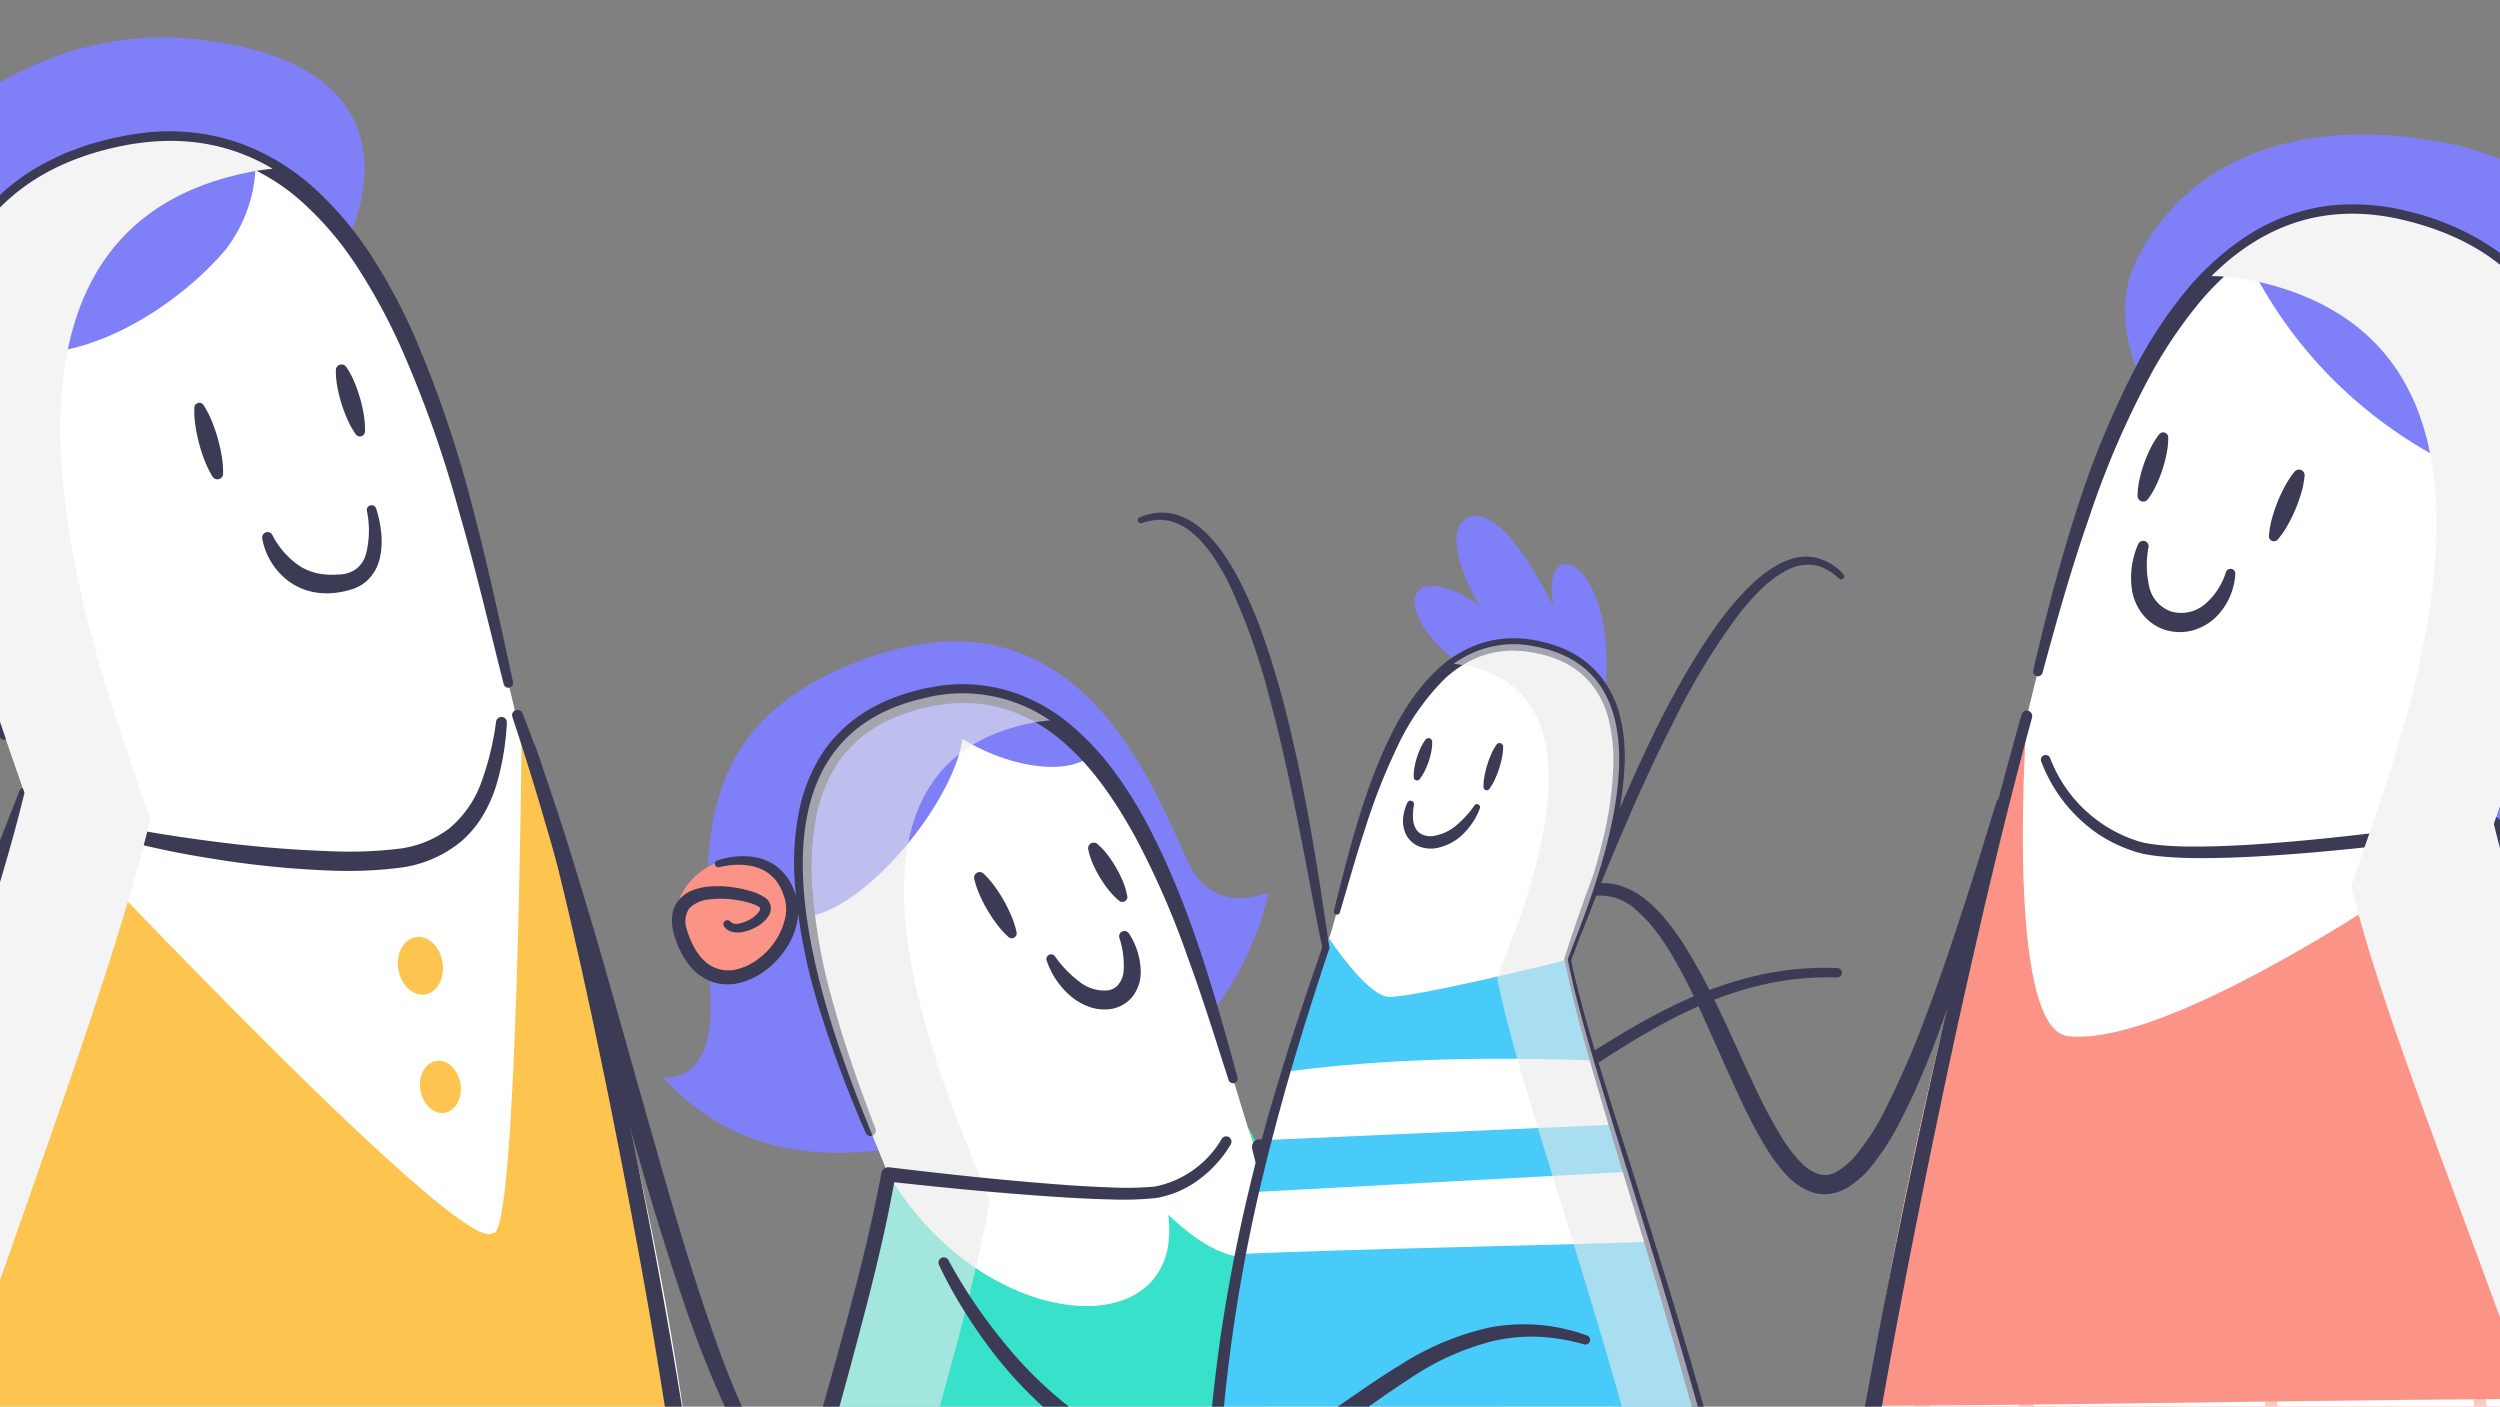 <svg xmlns="http://www.w3.org/2000/svg" xmlns:xlink="http://www.w3.org/1999/xlink" width="375" height="211" viewBox="0 0 375 211">
  <rect x="0" y="0" width="375" height="211" fill="#808080" stroke="none"/>
  <defs>
    <clipPath id="clip-path">
      <rect id="Rectangle_1567"  width="375" height="211" transform="translate(0 572)" fill="#fff" stroke="#707070" stroke-width="1"/>
    </clipPath>
    <clipPath id="clip-path-2">
      <path id="Path_4503"  d="M690.692,405.623c25.424,1.514,52.687-.08,73.088-1.6-9.124-32.831-17.474-55.666-20.253-69.725l-26.851,4.606-8.9-7.707C700.189,353.329,693.009,376.3,690.692,405.623Z" transform="translate(-690.692 -331.201)" fill="none"/>
    </clipPath>
  </defs>
  <g id="Mask_Group_2"  transform="translate(0 -572)" clip-path="url(#clip-path)">
    <g id="Group_2619"  transform="translate(-323.424 423.986)">
      <path id="Path_4451"  d="M647.975,538.646c0,7.238-109.683,7.238-244.985,7.238s-224.99,0-224.99-7.238,89.689-7.24,224.99-7.24S647.975,531.406,647.975,538.646Z" transform="translate(86.225 -12.692)" fill="#eaeae9" opacity="0.6" style="mix-blend-mode: multiply;isolation: isolate"/>
      <g id="Group_2876"  transform="translate(554.305 168.19)">
        <path id="Path_4453"  d="M583.7,185.826" transform="translate(-478.302 -169.272)" fill="#7f7ff8"/>
        <path id="Path_4454" d="M622.311,300.962c1.17-3.3,2.563-9.9,5.962-8.664,3.96,1.442,25.685-2.316,23.012-18.353-12.361,5.68-17.236-2.591-17.2-6.258.064-5.825,9.873-6.685,12.729-11.78,4.334-7.735-10.114-17.507-5.547-25.123a19.869,19.869,0,0,1,3.59-3.716c8.352-8.012,6.366-21.45.818-31.815-6.1-11.39-16.66-21.705-30.078-24.871s-36.81-3.844-47.835,16.2c-11.5,20.916,26.058,48.109,26.058,48.109" transform="translate(-477.693 -168.696)" fill="#7f7ff8"/>
        <path id="Path_4474"  d="M535.565,418.438s27.816,116.85,36.75,112.987c11.987-5.183-1.278-115.342-1.278-115.342C566.9,382.676,530,389.2,535.565,418.438Z" transform="translate(-476.665 -176.254)" fill="#fff"/>
        <path id="Path_4475"  d="M519.432,413.017c51.3,4.3,106.741,2.405,147.342.335-19.163-66.841-40.549-112.437-47.436-140.817,5.523-17.447,32.351-79.779-13.665-90.625-35.882-8.458-48.791,43.333-56.378,74.427C536.034,301.25,523.418,353.83,519.432,413.017Z" transform="translate(-476.143 -169.109)" fill="#fff"/>
        <path id="Path_4476"  d="M581.457,180.449a66.808,66.808,0,0,0,21.881,30.593,68.805,68.805,0,0,0,35.213,14.271C638.484,189.493,615.124,166.15,581.457,180.449Z" transform="translate(-478.226 -168.948)" fill="#7f7ff8"/>
        <path id="Path_4477"  d="M519.43,415.637c51.3,4.3,106.243,2.4,147.346.334-19.164-66.839-40.548-112.436-47.438-140.819,0,0-46.16,33.825-63.867,31.821-9.649-1.092-6.177-48.016-6.177-48.016C536.032,303.871,523.417,356.448,519.43,415.637Z" transform="translate(-476.143 -171.729)" fill="#fb9387"/>
        <path id="Path_4478"  d="M519.43,419.2c51.3,4.3,106.245,2.4,147.343.334-5.654-19.721-11.5-37.938-17.111-54.546-38.4-.33-78.934.784-123.7,1.006C523.5,382.7,520.6,401.807,519.43,419.2Z" transform="translate(-476.143 -175.289)" fill="#fff"/>
        <path id="Path_4479"  d="M571.428,423.812l1.947,15.426-32.757.671-4.569-17.438Z" transform="translate(-476.701 -177.222)" fill="#eaeae9" opacity="0.6" style="mix-blend-mode: multiply;isolation: isolate"/>
        <path id="Path_4480"  d="M550.333,258.956" transform="translate(-477.181 -171.729)" fill="none"/>
        <path id="Path_4481"  d="M622,265.3c2.524-7.708,4.983-15.421,6.776-23.284a103.648,103.648,0,0,0,3.1-23.8,53.126,53.126,0,0,0-1.3-11.767,32.141,32.141,0,0,0-4.551-10.677,27.364,27.364,0,0,0-8.3-7.94,36.779,36.779,0,0,0-10.8-4.416,30.473,30.473,0,0,0-11.526-.794,26.7,26.7,0,0,0-10.728,4.08,38.572,38.572,0,0,0-8.677,7.867,69.584,69.584,0,0,0-6.7,9.863,133.263,133.263,0,0,0-9.6,22.106c-2.671,7.625-4.859,15.428-6.981,23.254a.716.716,0,0,1-1.389-.348c1.819-7.922,3.879-15.8,6.353-23.58a134.667,134.667,0,0,1,9.407-22.663,66.033,66.033,0,0,1,6.848-10.337,41.246,41.246,0,0,1,9.248-8.471A29.479,29.479,0,0,1,595,179.822a33.324,33.324,0,0,1,12.624.778,39.525,39.525,0,0,1,11.616,4.815,30.2,30.2,0,0,1,9.113,8.794,34.948,34.948,0,0,1,4.9,11.612,52.147,52.147,0,0,1,1.249,12.4,105.6,105.6,0,0,1-3.524,24.336,238.887,238.887,0,0,1-7.452,23.279A.81.81,0,0,1,622,265.3Z" transform="translate(-477.213 -169.06)" fill="#3b3b56"/>
        <path id="Path_4482" d="M538.627,428.45c2.308,8.713,4.591,17.432,6.984,26.119,2.352,8.7,4.76,17.38,7.283,26.024,2.545,8.637,5.084,17.275,7.926,25.8,1.418,4.262,2.9,8.5,4.537,12.657.821,2.075,1.676,4.136,2.625,6.124.468,1,.971,1.969,1.5,2.9a14.425,14.425,0,0,0,1.73,2.508,2.341,2.341,0,0,0,.734.612c.036.03.014,0-.017.006-.015.027-.073-.015-.1.022s.014,0,.037-.019l.083-.045a.649.649,0,0,0,.177-.128,2.957,2.957,0,0,0,.378-.378,6.223,6.223,0,0,0,.363-.539,8.383,8.383,0,0,0,.627-1.311,29.828,29.828,0,0,0,1.484-6.248,116.655,116.655,0,0,0,.985-13.312c.228-8.957-.084-17.952-.447-26.94-.394-8.99-.976-17.978-1.655-26.96-.637-8.985-1.428-17.962-2.223-26.938a.716.716,0,0,1,1.424-.152c1.112,8.954,2.046,17.93,2.918,26.913.826,8.988,1.535,17.99,2.065,27.009s.829,18.06.669,27.134a119.144,119.144,0,0,1-.938,13.653,32.434,32.434,0,0,1-1.616,6.888,11.26,11.26,0,0,1-.826,1.737,9.12,9.12,0,0,1-.58.862,5.767,5.767,0,0,1-.81.818,2.853,2.853,0,0,1-.508.363l-.287.159a1.482,1.482,0,0,1-.346.152,2.46,2.46,0,0,1-.93.149c-.153-.007-.306-.021-.457-.042a2.246,2.246,0,0,1-.383-.109,4.8,4.8,0,0,1-1.947-1.385,16.8,16.8,0,0,1-2.108-3.042q-.869-1.541-1.594-3.106c-.985-2.086-1.849-4.2-2.679-6.315-1.649-4.241-3.128-8.522-4.541-12.82q-4.211-12.9-7.8-25.959-3.618-13.051-6.948-26.168c-2.184-8.755-4.346-17.513-6.361-26.307a.809.809,0,0,1,1.571-.388Z" transform="translate(-476.734 -177.395)" fill="#3b3b56"/>
        <path id="Path_4483"  d="M593.116,418.438s34.932,116.85,43.631,112.987c11.67-5.183-8.3-115.342-8.3-115.342C622.273,382.676,585.771,389.2,593.116,418.438Z" transform="translate(-478.586 -176.254)" fill="#fff"/>
        <path id="Path_4484"  d="M629.267,423.812l2.887,15.426-32.716.671-5.631-17.438Z" transform="translate(-478.641 -177.222)" fill="#eaeae9" opacity="0.6" style="mix-blend-mode: multiply;isolation: isolate"/>
        <path id="Path_4485" d="M596.751,428.407c2.825,8.66,5.623,17.328,8.53,25.958q4.3,12.967,8.808,25.853c3.048,8.575,6.089,17.152,9.409,25.607,1.662,4.226,3.377,8.429,5.231,12.551.929,2.059,1.893,4.1,2.927,6.081A34.98,34.98,0,0,0,635.09,530c.162.181.32.4.485.546l.242.245.232.19a.973.973,0,0,0,.2.14l.091.062a.336.336,0,0,1,.048.011.106.106,0,0,1,.04.026.03.03,0,0,0-.028-.016c-.012.019-.064,0-.112.021a.129.129,0,0,0-.029.025l.034-.025a.845.845,0,0,1,.074-.044.485.485,0,0,0,.161-.119,2.5,2.5,0,0,0,.351-.375,5.865,5.865,0,0,0,.627-1.2,24.374,24.374,0,0,0,1.27-6.275,108.98,108.98,0,0,0,.24-13.476c-.3-9.048-1.167-18.1-2.08-27.15-.943-9.045-2.078-18.077-3.308-27.1-1.189-9.027-2.531-18.034-3.875-27.043a.716.716,0,0,1,1.413-.236c1.66,8.966,3.144,17.964,4.567,26.973,1.378,9.016,2.638,18.054,3.722,27.12s1.935,18.168,2.313,27.334a111.6,111.6,0,0,1-.178,13.84c-.108,1.164-.245,2.333-.463,3.51a18.871,18.871,0,0,1-.965,3.569,8.613,8.613,0,0,1-.96,1.817,5.307,5.307,0,0,1-.807.875,2.743,2.743,0,0,1-.524.386l-.3.168-.152.081-.236.077a2.29,2.29,0,0,1-.949.121,3.96,3.96,0,0,1-.452-.052l-.363-.119c-.118-.043-.242-.088-.352-.137l-.274-.158a3.414,3.414,0,0,1-.5-.336l-.43-.351-.362-.358c-.253-.24-.437-.483-.654-.727a37,37,0,0,1-3.749-6.059c-1.065-2.061-2.042-4.146-2.978-6.243-1.869-4.2-3.581-8.44-5.238-12.7q-4.932-12.794-9.285-25.766-4.378-12.967-8.482-26.013c-2.7-8.71-5.38-17.424-7.917-26.182a.809.809,0,0,1,1.547-.476Z" transform="translate(-478.687 -177.395)" fill="#3b3b56"/>
        <g id="Group_2607"  transform="translate(157.461 187.105)" opacity="0.5">
          <path id="Path_4486"  d="M639.175,362.948c1.071,4.675,2.38,9.32,3.646,13.973l3.909,13.953,1.943,6.988,1.894,7.007c1.253,4.678,2.445,9.37,3.439,14.148a.841.841,0,0,1-.223.754.786.786,0,0,1-1.028.029.953.953,0,0,1-.114-.116.755.755,0,0,1-.1-.145.981.981,0,0,1-.053-.113l-.053-.14-.073-.223-.121-.417-.218-.811-.4-1.613L650.859,413l-.723-3.234-.342-1.626-.16-.825-.073-.424-.032-.23-.015-.138,0-.105.005-.1,0-.026a.814.814,0,0,1,.034-.142.805.805,0,0,1,.146-.256.716.716,0,0,1,1.072.951.653.653,0,0,0,.138-.231.622.622,0,0,0,.03-.129l0-.013a.3.3,0,0,0,0-.05c0-.015,0,0,0,0l.007.067.028.18.07.389.161.8.351,1.6.746,3.208.786,3.2.413,1.588.217.782.113.377.056.167.02.053c0,.013,0,.006-.01-.019a.784.784,0,0,0-.07-.1.7.7,0,0,0-.1-.1.781.781,0,0,0-.409-.17.761.761,0,0,0-.6.2l-.223.753c-1.45-4.588-3.006-9.182-4.423-13.809l-2.123-6.946-2.024-6.981c-1.3-4.669-2.567-9.351-3.67-14.083a131.159,131.159,0,0,1-2.69-14.362.81.81,0,0,1,1.593-.281Z" transform="translate(-637.573 -362.306)" fill="#fb9387"/>
        </g>
        <g id="Group_2608"  transform="translate(140.087 187.333)" opacity="0.5">
          <path id="Path_4487" onclick="Path 4487" d="M621.207,363.232c.731,4.627,1.56,9.247,2.341,13.876l2.4,13.886,2.316,13.908c.766,4.638,1.468,9.29,2.153,13.941v0a.717.717,0,0,1-1.4.29c-1.226-4.563-2.3-9.156-3.258-13.769s-1.846-9.242-2.669-13.883c-.793-4.646-1.546-9.3-2.153-13.98-.622-4.678-1.116-9.379-1.337-14.116a.81.81,0,0,1,1.609-.168Z" transform="translate(-619.595 -362.542)" fill="#fb9387"/>
        </g>
        <g id="Group_2609" onclick="Group 2609" transform="translate(108.816 187.641)" opacity="0.5">
          <path id="Path_4488" onclick="Path 4488" d="M588.951,363.619l1.119,13.742,1.072,13.765c.324,4.591.655,9.184.929,13.781.3,4.594.517,9.2.74,13.793v.008a.718.718,0,0,1-1.424.154c-.772-4.571-1.362-9.147-1.857-13.736s-.914-9.182-1.281-13.782c-.34-4.6-.643-9.206-.819-13.822s-.272-9.238-.1-13.88a.81.81,0,0,1,1.618-.035Z" transform="translate(-587.237 -362.86)" fill="#fb9387"/>
        </g>
        <g id="Group_2610" onclick="Group 2610" transform="translate(69.939 183.592)" opacity="0.5">
          <path id="Path_4489" onclick="Path 4489" d="M551.268,359.483c.01,4.989.008,9.984-.087,14.976-.073,4.993-.216,9.987-.39,14.98-.2,4.993-.424,9.988-.771,14.98s-.745,9.98-1.589,14.981a.717.717,0,0,1-1.423-.158l0-.03c.142-2.458.23-4.949.278-7.437l.185-7.475c.111-4.987.26-9.975.417-14.965.184-4.99.37-9.98.646-14.971.259-4.99.6-9.98,1.113-14.968a.811.811,0,0,1,1.617.084Z" transform="translate(-547.008 -358.671)" fill="#fb9387"/>
        </g>
        <g id="Group_2611" onclick="Group 2611" transform="translate(52.385 183.544)" opacity="0.5">
          <path id="Path_4490" onclick="Path 4490" d="M535.381,359.487c-.3,4.967-.552,9.95-.892,14.925-.316,4.978-.685,9.954-1.067,14.93-.408,4.974-.823,9.948-1.328,14.917s-1.049,9.934-1.825,14.9a.717.717,0,0,1-1.425-.139V419c.226-4.966.412-9.963.708-14.943.269-4.985.612-9.966.977-14.944.391-4.978.8-9.956,1.323-14.927s1.1-9.937,1.921-14.891a.81.81,0,0,1,1.608.176Z" transform="translate(-528.844 -358.621)" fill="#fb9387"/>
        </g>
        <path id="Path_4491" onclick="Path 4491" d="M550.025,259.151c-3.514,12.813-6.581,25.76-9.512,38.732s-5.632,26-8.224,39.043c-2.574,13.046-4.991,26.125-7.1,39.246-1.042,6.561-2.016,13.132-2.818,19.715-.382,3.292-.8,6.584-1.038,9.878l-.216,2.469-.109,1.235-.052,1.231-.208,4.923-1.368-1.385,73.673.11,73.673.192-1.323,1.879q-6.27-17.5-12.426-35.026t-12.2-35.107c-3.99-11.73-7.959-23.467-11.8-35.252-1.906-5.9-3.82-11.792-5.632-17.725-1.843-5.92-3.578-11.882-5.121-17.928l1.222.819c-6.071.887-12.143,1.633-18.234,2.3s-12.194,1.216-18.327,1.537c-3.066.155-6.14.249-9.229.188-1.545-.026-3.095-.109-4.651-.277-.778-.078-1.561-.209-2.346-.36-.393-.1-.794-.193-1.181-.308l-1.121-.4a21.362,21.362,0,0,1-4.247-2.134,22.966,22.966,0,0,1-8.714-11,.715.715,0,0,1,1.336-.512l.025.064a20.861,20.861,0,0,0,12.16,12.055l1.04.363c.347.1.694.171,1.04.259.718.13,1.443.244,2.187.311,1.483.144,2.989.211,4.5.219,3.023.029,6.063-.1,9.1-.28,6.075-.383,12.145-1,18.2-1.719s12.11-1.55,18.133-2.456a1.091,1.091,0,0,1,1.216.8l.006.022c1.558,5.945,3.319,11.869,5.193,17.762,1.841,5.9,3.788,11.777,5.727,17.653,3.9,11.745,7.941,23.45,12,35.146q12.177,35.091,24.781,70.037a1.4,1.4,0,0,1-1.323,1.879l-73.672-.142-73.673-.224h-.047a1.326,1.326,0,0,1-1.322-1.331v-.054l.219-5.051.057-1.262.111-1.252.225-2.5c.262-3.345.7-6.655,1.1-9.971.844-6.625,1.857-13.218,2.938-19.8,2.183-13.153,4.674-26.242,7.323-39.3s5.518-26.064,8.567-39.03,6.261-25.9,9.913-38.724a.809.809,0,0,1,1.559.435Z" transform="translate(-476.095 -171.701)" fill="#3b3b56"/>
        <path id="Path_4492" onclick="Path 4492" d="M544.775,272.723q-2.022,8.051-4.329,16.035c-1.574,5.312-3.236,10.6-5.083,15.847-.926,2.621-1.892,5.232-2.981,7.8-1.051,2.583-2.234,5.127-3.521,7.635a38.025,38.025,0,0,1-4.67,7.221,13.866,13.866,0,0,1-3.54,3c-.385.177-.765.361-1.164.515a12.594,12.594,0,0,1-1.3.3,7.846,7.846,0,0,1-1.357.01l-.668-.11a2.438,2.438,0,0,1-.64-.173,9.931,9.931,0,0,1-3.959-2.742,25.283,25.283,0,0,1-2.649-3.513,71.447,71.447,0,0,1-3.988-7.461c-2.366-5.048-4.505-10.136-6.834-15.094a78.614,78.614,0,0,0-3.816-7.209,35.917,35.917,0,0,0-2.274-3.307,18.789,18.789,0,0,0-2.673-2.86,7.964,7.964,0,0,0-6.8-2.2,15,15,0,0,0-6.693,3.864.716.716,0,0,1-1-1.029,15.937,15.937,0,0,1,7.32-4.6,9.054,9.054,0,0,1,4.573.17,11.313,11.313,0,0,1,3.952,2.159,20.227,20.227,0,0,1,3.062,3.1,38.156,38.156,0,0,1,2.506,3.46,80.784,80.784,0,0,1,4.117,7.34c2.528,4.972,4.654,10.09,7.042,15.02a68.95,68.95,0,0,0,3.882,7.12,22.524,22.524,0,0,0,2.358,3.08,7.166,7.166,0,0,0,2.77,1.944,3.43,3.43,0,0,0,2.871-.318,11.21,11.21,0,0,0,2.747-2.336,35.407,35.407,0,0,0,4.342-6.653,139.128,139.128,0,0,0,6.509-15.035c1.938-5.142,3.695-10.365,5.385-15.612,1.737-5.233,3.3-10.526,4.938-15.8l0-.006a.809.809,0,0,1,1.558.438Z" transform="translate(-474.638 -172.157)" fill="#3b3b56"/>
        <path id="Path_4493" onclick="Path 4493" d="M625.579,279.707c1.477,4.571,3.128,9.133,4.94,13.605,1.791,4.485,3.688,8.927,5.78,13.273.5,1.1,1.044,2.173,1.588,3.249s1.066,2.162,1.635,3.223l1.679,3.2c.568,1.061,1.175,2.1,1.761,3.152l.885,1.572.934,1.543,1.876,3.08,1.98,3.009a27.251,27.251,0,0,0,2.034,2.835,24.534,24.534,0,0,0,5.1,4.553,37.431,37.431,0,0,0,6.19,3.284c4.357,1.881,9.042,3.233,13.589,5.206a42.215,42.215,0,0,1,6.61,3.525,27.241,27.241,0,0,1,5.682,5,29.915,29.915,0,0,1,6.195,13.507.716.716,0,0,1-1.394.33,37.265,37.265,0,0,0-2.484-6.651,25.475,25.475,0,0,0-3.94-5.763,30.308,30.308,0,0,0-11.667-7.567c-4.411-1.779-9.081-3.13-13.674-5.027a40.332,40.332,0,0,1-6.689-3.465,25.019,25.019,0,0,1-5.733-5.1,29.894,29.894,0,0,1-2.191-3.089l-2-3.086-1.892-3.151-.94-1.578-.89-1.606c-2.425-4.254-4.582-8.648-6.584-13.1a181.917,181.917,0,0,1-9.937-27.53.809.809,0,0,1,1.551-.461Z" transform="translate(-479.655 -172.406)" fill="#3b3b56"/>
        <path id="Path_4494" onclick="Path 4494" d="M567.508,224.457a11.937,11.937,0,0,1,.3-2.486,19.631,19.631,0,0,1,.674-2.358,19.97,19.97,0,0,1,.954-2.262,12.183,12.183,0,0,1,1.323-2.137.762.762,0,0,1,1.071-.119.77.77,0,0,1,.285.582,12.211,12.211,0,0,1-.258,2.5,20.206,20.206,0,0,1-.629,2.374,19.708,19.708,0,0,1-.908,2.278,11.976,11.976,0,0,1-1.281,2.151.856.856,0,0,1-1.532-.523Z" transform="translate(-477.758 -170.25)" fill="#3b3b56"/>
        <path id="Path_4495" onclick="Path 4495" d="M593.251,221.626a13.358,13.358,0,0,1-.507,2.6,22.781,22.781,0,0,1-2.016,4.785,13.53,13.53,0,0,1-1.506,2.188.756.756,0,0,1-1.325-.544,13.646,13.646,0,0,1,.465-2.615,22.848,22.848,0,0,1,1.928-4.821,13.268,13.268,0,0,1,1.465-2.205.85.85,0,0,1,1.5.615Z" transform="translate(-478.443 -170.444)" fill="#3b3b56"/>
        <path id="Path_4496" onclick="Path 4496" d="M668.773,413.353c-7.466.38-15.44.753-23.795,1.086-18.509-62.356-38.424-105.353-45.019-132.55,5.522-17.449,32.346-79.78-13.667-90.626a32.571,32.571,0,0,0-7.309-.916c7.479-7.445,16.828-11.233,28.69-8.44,46.013,10.847,19.189,73.177,13.667,90.626C628.223,300.915,649.611,346.509,668.773,413.353Z" transform="translate(-478.143 -169.109)" fill="#f4f4f4" style="mix-blend-mode: multiply;isolation: isolate"/>
        <path id="Path_4497" onclick="Path 4497" d="M569.117,232.716a14.585,14.585,0,0,0,.125,6.008,5.079,5.079,0,0,0,3.316,3.652,5.5,5.5,0,0,0,4.931-1.032,10.33,10.33,0,0,0,3.242-4.877l.008-.018a.721.721,0,0,1,1.4.3,9.912,9.912,0,0,1-2.992,6.535,8.16,8.16,0,0,1-3.4,1.911,7.461,7.461,0,0,1-4.026-.041,7.061,7.061,0,0,1-3.391-2.252,8,8,0,0,1-1.655-3.557,12.327,12.327,0,0,1,.892-7.075.814.814,0,0,1,1.559.424Z" transform="translate(-477.723 -170.815)" fill="#3b3b56"/>
        <ellipse id="Ellipse_345" onclick="Ellipse 345" cx="5.565" cy="4.674" rx="5.565" ry="4.674" transform="translate(76.613 285.435)" fill="#eaeae9" opacity="0.6" style="mix-blend-mode: multiply;isolation: isolate"/>
        <ellipse id="Ellipse_346" onclick="Ellipse 346" cx="5.565" cy="4.674" rx="5.565" ry="4.674" transform="translate(135.412 284.098)" fill="#eaeae9" opacity="0.6" style="mix-blend-mode: multiply;isolation: isolate"/>
      </g>
      <g id="Group_2873" onclick="Group 2873" transform="translate(253.66 153.612)">
        <g id="Group_2606" onclick="Group 2606" transform="translate(23.92)">
          <path id="Path_4455" onclick="Path 4455" d="M465.533,415.224s-12.176,117.435-21.919,115.243c-13.073-2.94-14.939-111.427-14.939-111.427C428.226,386.12,467.143,386.083,465.533,415.224Z" transform="translate(-327.12 -161.683)" fill="#fff"/>
          <path id="Path_4456" onclick="Path 4456" d="M465.212,426.494c-.853,8.89-1.86,17.762-2.893,26.634q-1.619,13.3-3.52,26.567t-4.451,26.463c-.873,4.4-1.81,8.782-2.958,13.145-.583,2.181-1.2,4.357-1.977,6.521a31.7,31.7,0,0,1-1.335,3.24,14.812,14.812,0,0,1-.9,1.617,6.351,6.351,0,0,1-1.412,1.616c-.084.065-.159.13-.252.191l-.322.178c-.11.056-.218.11-.331.161q-.2.062-.415.11a2.323,2.323,0,0,1-.881.045,2.5,2.5,0,0,1-.7-.167,4.72,4.72,0,0,1-1.09-.538,6.587,6.587,0,0,1-.838-.7,11.859,11.859,0,0,1-2.156-3.134,37.486,37.486,0,0,1-2.4-6.53,121.508,121.508,0,0,1-2.775-13.253c-1.4-8.874-2.359-17.776-3.059-26.693s-1.236-17.837-1.642-26.761c-.359-8.928-.653-17.854-.758-26.786a.716.716,0,0,1,1.432-.041c.422,8.909.858,17.818,1.45,26.713.551,8.9,1.2,17.789,2.041,26.655.87,8.86,1.8,17.719,3.252,26.468a118.824,118.824,0,0,0,2.777,12.924,34.858,34.858,0,0,0,2.232,6.008,9.2,9.2,0,0,0,1.609,2.362,3.874,3.874,0,0,0,.443.373,1.9,1.9,0,0,0,.4.2c.049.014.165.067.105.031-.029,0-.052.016-.055,0,0,0-.008,0-.008.014a.176.176,0,0,1,.04-.033.16.16,0,0,1,.047-.018l.076-.067a3.755,3.755,0,0,0,.762-.906,12.108,12.108,0,0,0,.729-1.3,28.508,28.508,0,0,0,1.223-2.943c.74-2.033,1.352-4.153,1.928-6.279,1.139-4.264,2.086-8.6,2.967-12.959,1.759-8.714,3.181-17.511,4.6-26.308,1.395-8.8,2.663-17.629,3.87-26.465,1.25-8.831,2.38-17.679,3.534-26.525a.81.81,0,0,1,1.609.182Z" transform="translate(-327.102 -162.751)" fill="#3b3b56"/>
          <path id="Path_4457" onclick="Path 4457" d="M428.988,423.428l.751,15.889,33.109-.588,2.727-17.361Z" transform="translate(-327.13 -162.608)" fill="#eaeae9" opacity="0.6" style="mix-blend-mode: multiply;isolation: isolate"/>
          <path id="Path_4458" onclick="Path 4458" d="M350.291,415.224s-24.843,117.435-14.409,115.243c14-2.94,50.064-111.427,50.064-111.427C396.771,386.12,357.867,386.083,350.291,415.224Z" transform="translate(-323.916 -161.683)" fill="#fff"/>
          <path id="Path_4459" onclick="Path 4459" d="M348.954,426.564c-1.682,9.094-3.386,18.183-4.966,27.292-1.623,9.1-3.18,18.214-4.6,27.342-1.392,9.131-2.777,18.265-3.746,27.424-.475,4.574-.876,9.165-.936,13.705a29.951,29.951,0,0,0,.481,6.544,3.843,3.843,0,0,0,.433,1.16c.037.084.068.085.083.11.024.052.013-.005-.012,0s-.067-.056-.111-.024c-.01-.021-.057-.01-.026-.006a5.8,5.8,0,0,0,2.235-1.45,31,31,0,0,0,4.115-5.148c1.248-1.884,2.412-3.846,3.527-5.843,2.228-4,4.27-8.123,6.234-12.287,3.924-8.334,7.481-16.858,11-25.4,3.495-8.55,6.839-17.167,10.1-25.815,3.3-8.635,6.47-17.322,9.635-26.011a.716.716,0,0,1,1.354.467c-2.867,8.8-5.906,17.548-8.992,26.278q-4.7,13.073-9.745,26.022c-3.369,8.634-6.963,17.184-10.858,25.621-1.96,4.214-4,8.4-6.256,12.494-1.131,2.047-2.315,4.072-3.611,6.052a33.549,33.549,0,0,1-4.517,5.681,8.289,8.289,0,0,1-3.6,2.158,3.925,3.925,0,0,1-.888.056,2.848,2.848,0,0,1-.931-.29,2.668,2.668,0,0,1-.694-.522,2.93,2.93,0,0,1-.452-.567,6.461,6.461,0,0,1-.817-2.057,32.188,32.188,0,0,1-.538-7.263c.082-4.712.506-9.347,1-13.971,1.034-9.237,2.381-18.41,3.935-27.544s3.212-18.245,4.964-27.336c1.8-9.082,3.63-18.157,5.611-27.2a.81.81,0,0,1,1.587.321Z" transform="translate(-323.867 -162.75)" fill="#3b3b56"/>
          <path id="Path_4460" onclick="Path 4460" d="M384.987,423.428l-5.76,15.889-32.924-.588,2.745-17.361Z" transform="translate(-324.353 -162.608)" fill="#eaeae9" opacity="0.6" style="mix-blend-mode: multiply;isolation: isolate"/>
          <path id="Path_4461" onclick="Path 4461" d="M363.661,221.112s-11.746,16.69-19.728,9.879c-4.852-4.141-.9-17.877,5.855-28.7,0,0-12.418,6.128-11.016-4.6,1.423-10.894,25.842-47.254,60-43.852,37,3.687,23.406,29.935,23.406,29.935" transform="translate(-324.096 -153.612)" fill="#7f7ff8"/>
          <path id="Path_4462" onclick="Path 4462" d="M476.757,411.8c-52.97,4.38-110.014,2.451-151.767.341,21.817-68.1,41.16-115.558,48.157-144.658-5.765-17.552-33.94-86.411,13.889-96.883,42.661-9.34,52.347,55.632,60.294,86.99C461.183,302.8,474.494,351.5,476.757,411.8Z" transform="translate(-323.637 -154.152)" fill="#fff"/>
          <path id="Path_4463" onclick="Path 4463" d="M408.772,166.933a21.517,21.517,0,0,1-3.942,19.244c-6.246,7.183-15.709,13.266-24.145,14.829a3.6,3.6,0,0,1-2.474-.193c-1.987-1.121-1.9-4.635-1.389-7.261a96.584,96.584,0,0,1,7.735-23.439" transform="translate(-325.367 -154.06)" fill="#7f7ff8"/>
          <path id="Path_4464" onclick="Path 4464" d="M472.09,364.242c-48.739,1.425-91.278-.357-129.672,0,21.817-68.094,24.315-64.543,31.314-93.646.252.248,66.073,70.735,70.273,65.967,3.655,1.857,4.295-74.131,4.295-74.131C462.154,307.644,465.338,321.326,472.09,364.242Z" transform="translate(-324.222 -157.268)" fill="#fdc54f"/>
          <path id="Path_4465" onclick="Path 4465" d="M370.522,258.922a231.538,231.538,0,0,1-7.807-25.665,108.626,108.626,0,0,1-3.149-26.784,53.137,53.137,0,0,1,1.975-13.524,33.762,33.762,0,0,1,6.337-12.283,31.639,31.639,0,0,1,10.984-8.452l1.57-.745,1.625-.6,1.628-.589c.54-.206,1.106-.312,1.657-.473a45.432,45.432,0,0,1,6.766-1.366,32.233,32.233,0,0,1,13.8,1.3,33.572,33.572,0,0,1,11.914,7.033,51.625,51.625,0,0,1,8.773,10.5,84.356,84.356,0,0,1,6.351,11.971,175.01,175.01,0,0,1,8.61,25.467c2.266,8.65,4.159,17.372,6.032,26.075a.716.716,0,0,1-1.395.328c-2.187-8.645-4.212-17.311-6.688-25.839a174.131,174.131,0,0,0-8.87-24.992,89.87,89.87,0,0,0-6.285-11.547,48.989,48.989,0,0,0-8.358-9.9,30.788,30.788,0,0,0-10.953-6.4,29.378,29.378,0,0,0-12.606-1.108,41.4,41.4,0,0,0-12.353,3.465,28.82,28.82,0,0,0-10.044,7.657,30.978,30.978,0,0,0-5.86,11.282,53.572,53.572,0,0,0-1.984,12.833,106.685,106.685,0,0,0,2.736,26.2,249.974,249.974,0,0,0,7.122,25.633.809.809,0,0,1-1.531.525Z" transform="translate(-324.797 -154.103)" fill="#3b3b56"/>
          <path id="Path_4466" onclick="Path 4466" d="M447.479,259.959a40.029,40.029,0,0,1-1.624,9.518,20.963,20.963,0,0,1-2.056,4.543,15.851,15.851,0,0,1-3.32,3.877,17.99,17.99,0,0,1-9.291,3.849,61.349,61.349,0,0,1-9.653.417,142.928,142.928,0,0,1-18.941-1.921,126.293,126.293,0,0,1-18.5-4.352.717.717,0,0,1,.376-1.382l.014,0c3.048.687,6.112,1.316,9.2,1.817,3.083.529,6.178.986,9.278,1.389a182.581,182.581,0,0,0,18.641,1.545,61.076,61.076,0,0,0,9.194-.337,15.732,15.732,0,0,0,8.008-3.073,16.129,16.129,0,0,0,4.908-7.125,42.917,42.917,0,0,0,2.152-8.939.81.81,0,0,1,1.609.172Z" transform="translate(-325.606 -157.156)" fill="#3b3b56"/>
          <path id="Path_4467" onclick="Path 4467" d="M449.785,263.755c2.136,6.121,3.723,12.323,5.338,18.535.794,3.107,1.579,6.217,2.314,9.336l1.123,4.675,1.074,4.686q4.3,18.744,7.866,37.644t6.391,37.936c1.851,12.695,3.412,25.445,4.2,38.291a1.383,1.383,0,0,1-1.294,1.464l-.062,0q-37.951.735-75.9,1.059-18.978.109-37.963.031c-12.658-.081-25.311-.2-38-.784a1.346,1.346,0,0,1-1.284-1.406,1.4,1.4,0,0,1,.065-.357c3.945-12.1,8.064-24.119,12.19-36.14l12.392-36.048,12.369-36.051,6.093-18.052c1.975-6.023,4.044-12.065,5.7-18.123l.01-.035a.716.716,0,0,1,1.384.37c-1.622,6.22-3.6,12.23-5.514,18.3l-5.88,18.137q-5.923,18.12-12.018,36.179l-12.14,36.133c-4.02,12.049-8.109,24.087-12.014,36.151l-1.219-1.762c12.586.543,25.238.634,37.874.681q18.962.042,37.93-.129,37.933-.255,75.869-.929l-1.355,1.467c-.764-12.727-2.306-25.424-4.048-38.084q-2.663-18.988-6.139-37.868c-1.171-6.288-2.352-12.575-3.62-18.845-.6-3.141-1.256-6.272-1.906-9.4s-1.3-6.263-1.99-9.386l-1.018-4.689-1.068-4.676c-.7-3.121-1.444-6.23-2.2-9.335-1.535-6.2-3.062-12.435-5.08-18.433l-.008-.023a.809.809,0,0,1,1.531-.525Z" transform="translate(-323.59 -157.295)" fill="#3b3b56"/>
          <path id="Path_4468" onclick="Path 4468" d="M424.713,204.754a12.738,12.738,0,0,1,1.222,2.274,21.215,21.215,0,0,1,.843,2.387,21.428,21.428,0,0,1,.562,2.471,12.965,12.965,0,0,1,.187,2.583.76.76,0,0,1-1.374.412,13,13,0,0,1-1.264-2.261,21.709,21.709,0,0,1-1.5-4.83,12.739,12.739,0,0,1-.229-2.571.852.852,0,0,1,.878-.827A.862.862,0,0,1,424.713,204.754Z" transform="translate(-326.935 -155.318)" fill="#3b3b56"/>
          <path id="Path_4469" onclick="Path 4469" d="M413.288,230.778a12.474,12.474,0,0,0,4.08,4.6,8.442,8.442,0,0,0,2.7,1.087,11.406,11.406,0,0,0,3.034.168,4.634,4.634,0,0,0,2.668-.8,4.226,4.226,0,0,0,1.52-2.26,14.371,14.371,0,0,0,.144-6.449l-.008-.046a.716.716,0,0,1,1.388-.341,17.045,17.045,0,0,1,.757,3.6,12,12,0,0,1-.193,3.8,6.527,6.527,0,0,1-2.11,3.582,6.079,6.079,0,0,1-1.89,1.061c-.327.119-.688.206-1,.286s-.618.162-.936.206a12.782,12.782,0,0,1-1.944.186,11.384,11.384,0,0,1-1.991-.173,9.417,9.417,0,0,1-3.721-1.58,10.263,10.263,0,0,1-4.059-6.492.812.812,0,0,1,1.51-.529Z" transform="translate(-326.55 -156.053)" fill="#3b3b56"/>
          <path id="Path_4470" onclick="Path 4470" d="M403.939,221.437a14.261,14.261,0,0,1-1.209-2.453,23.544,23.544,0,0,1-.829-2.556,23.883,23.883,0,0,1-.544-2.634,14.4,14.4,0,0,1-.167-2.738.754.754,0,0,1,1.381-.379,14.405,14.405,0,0,1,1.253,2.44,24.46,24.46,0,0,1,1.466,5.165,14.188,14.188,0,0,1,.211,2.726.848.848,0,0,1-1.561.428Z" transform="translate(-326.196 -155.518)" fill="#3b3b56"/>
        </g>
        <path id="Path_4471" onclick="Path 4471" d="M373.032,271.123c-1.823,5.542-3.836,11-5.859,16.458q-3.1,8.161-6.426,16.241-6.67,16.147-14.5,31.809c-2.661,5.192-5.442,10.327-8.4,15.368a160.416,160.416,0,0,1-9.612,14.7c-1.749,2.357-3.6,4.648-5.578,6.841a53.539,53.539,0,0,1-6.437,6.137,24.12,24.12,0,0,1-7.946,4.31,13.659,13.659,0,0,1-4.626.467,12.39,12.39,0,0,1-4.428-1.4.715.715,0,0,1,.638-1.28l.032.014a10.857,10.857,0,0,0,3.883,1.028,12.049,12.049,0,0,0,3.984-.557,22.229,22.229,0,0,0,7.128-4.235,68.711,68.711,0,0,0,11.3-12.816,231.394,231.394,0,0,0,17.473-29.885c5.273-10.311,10.049-20.882,14.664-31.522q3.476-7.976,6.738-16.046c2.221-5.36,4.35-10.766,6.444-16.167l0-.007a.81.81,0,0,1,1.524.545Z" transform="translate(-298.838 -157.525)" fill="#3b3b56"/>
        <path id="Path_4472" onclick="Path 4472" d="M324.993,412.14c6.293.32,12.927.632,19.849.925,21.412-66.458,40.28-112.931,47.172-141.595-5.76-17.557-33.94-86.415,13.889-96.885a38.071,38.071,0,0,1,4.474-.722c-6.448-3.833-14.125-5.284-23.34-3.266-47.829,10.469-19.656,79.334-13.889,96.884C366.152,296.581,346.81,344.044,324.993,412.14Z" transform="translate(-299.717 -154.152)" fill="#f4f4f4" style="mix-blend-mode: multiply;isolation: isolate"/>
        <path id="Path_4473" onclick="Path 4473" d="M452.077,258.5c2.035,5.2,3.827,10.476,5.574,15.765,1.707,5.3,3.321,10.632,4.906,15.966,3.151,10.673,6.047,21.409,9.137,32.073,3,10.688,6.121,21.344,9.881,31.727.945,2.592,1.947,5.161,3.051,7.673a59.121,59.121,0,0,0,3.726,7.275,23.89,23.89,0,0,0,2.319,3.259,10.475,10.475,0,0,0,2.885,2.456,4.337,4.337,0,0,0,3.379.371A7.889,7.889,0,0,0,500.068,373l.013-.014a.716.716,0,0,1,1.028,1,9.39,9.39,0,0,1-3.653,2.64,6.076,6.076,0,0,1-4.7-.311,12.278,12.278,0,0,1-3.55-2.764,25.823,25.823,0,0,1-2.647-3.426,59.579,59.579,0,0,1-4.058-7.455c-1.193-2.548-2.275-5.136-3.3-7.743-2.056-5.208-3.791-10.516-5.484-15.828s-3.266-10.655-4.817-16c-3.006-10.716-5.929-21.441-8.876-32.147-1.466-5.356-2.969-10.7-4.544-16.017-1.531-5.333-3.192-10.622-4.929-15.885a.81.81,0,0,1,1.522-.551Z" transform="translate(-303.934 -157.119)" fill="#3b3b56"/>
        <ellipse id="Ellipse_343" onclick="Ellipse 343" cx="5.565" cy="4.674" rx="5.565" ry="4.674" transform="translate(52.07 299.678)" fill="#eaeae9" opacity="0.6" style="mix-blend-mode: multiply;isolation: isolate"/>
        <ellipse id="Ellipse_344" onclick="Ellipse 344" cx="5.565" cy="4.674" rx="5.565" ry="4.674" transform="translate(139.934 299.678)" fill="#eaeae9" opacity="0.6" style="mix-blend-mode: multiply;isolation: isolate"/>
        <ellipse id="Ellipse_347" onclick="Ellipse 347" cx="3.359" cy="4.355" rx="3.359" ry="4.355" transform="translate(128.811 135.516) rotate(-9.3)" fill="#fdc54f"/>
        <ellipse id="Ellipse_348" onclick="Ellipse 348" cx="3.041" cy="3.942" rx="3.041" ry="3.942" transform="translate(132.188 154.028) rotate(-9.298)" fill="#fdc54f"/>
      </g>
      <g id="Group_2874" onclick="Group 2874" transform="translate(421.159 224.906)">
        <ellipse id="Ellipse_340" onclick="Ellipse 340" cx="4.086" cy="3.432" rx="4.086" ry="3.432" transform="translate(100.379 230.5)" fill="#eaeae9" opacity="0.6" style="mix-blend-mode: multiply;isolation: isolate"/>
        <path id="Path_4516" onclick="Path 4516" d="M216.025,321.57c-20.309,4.723-41.513,12.422-58.184-5.556,0,0,7.518,1.307,7.192-11.114-.553-21-4.249-40.206,20.593-50.665,33.758-14.214,45.345,17.182,50.993,29.418,3.922,8.5,12.094,4.577,12.094,4.577S244.136,315.032,216.025,321.57Z" transform="translate(-156.179 -231.3)" fill="#7f7ff8"/>
        <path id="Path_4517" onclick="Path 4517" d="M186.749,446.961l.075,24.872c-8.315,16.1-13.476,53.821-9.909,54s20.458-32.332,32.444-48.893c2.688-3.715,3.936-33.614,3.936-33.614C211.146,422.712,184.315,426.481,186.749,446.961Z" transform="translate(-157.155 -241.047)" fill="#fff"/>
        <path id="Path_4518" onclick="Path 4518" d="M274.936,437.484c-38.581,3.231-80.455,1.809-111.137.253,12.664-50.233,24.52-85.244,28.227-106.71-5.077-12.948-29.065-63.743,5.455-71.468,30.79-6.889,41.047,41.038,48.394,64.17C258.222,357.081,270.342,393,274.936,437.484Z" transform="translate(-156.503 -231.75)" fill="#fff"/>
        <path id="Path_4519" onclick="Path 4519" d="M270.165,443.422s3.12,86.97-4.24,85.347c-9.876-2.178-22.364-82.522-22.364-82.522C239.858,421.867,268.356,421.84,270.165,443.422Z" transform="translate(-160.828 -240.936)" fill="#fff"/>
        <path id="Path_4520" onclick="Path 4520" d="M274.938,441.219c-38.584,3.233-80.079,1.808-111.14.252,12.664-50.231,24.518-85.243,28.228-106.712C206.543,359.1,236.616,360.73,234,340.791c14.383,13.729,21.574,3.269,11.876-13.327C258.224,360.816,270.343,396.738,274.938,441.219Z" transform="translate(-156.503 -235.484)" fill="#37e1ca"/>
        <path id="Path_4521" onclick="Path 4521" d="M172.45,273.668c-3.915,45.2,40.661-5.064,29.493-14.263C193.246,252.242,179.247,255.311,172.45,273.668Z" transform="translate(-156.961 -231.584)" fill="#7f7ff8"/>
        <path id="Path_4522" onclick="Path 4522" d="M201.041,262.514c-8.737-7.884-1.684-11.372,9.736-9.486s17.031,12.15,13.2,15.025C219.617,271.324,208.709,269.108,201.041,262.514Z" transform="translate(-158.318 -231.404)" fill="#7f7ff8"/>
        <path id="Path_4523" onclick="Path 4523" d="M274.937,445.468c-38.581,3.232-80.08,1.805-111.14.25,3.713-14.717,7.355-28.127,10.741-40.278,29.062,2.03,65.673,1.7,94.522,2.6A362.239,362.239,0,0,1,274.937,445.468Z" transform="translate(-156.503 -239.73)" fill="#fff"/>
        <path id="Path_4524" onclick="Path 4524" d="M187.478,454.021c.162,6.366.243,12.731.365,19.1a1.021,1.021,0,0,1-.1.468l-.02.04a85.719,85.719,0,0,0-5.633,16.189c-.717,2.788-1.35,5.6-1.923,8.427s-1.109,5.658-1.562,8.5-.838,5.7-1.122,8.556a59.311,59.311,0,0,0-.349,8.474,9.931,9.931,0,0,0,.252,1.869,1.261,1.261,0,0,0,.052.171.61.61,0,0,0,.049.127c.015.038.027.063.024.048.008.023-.024-.041-.076-.077a1.179,1.179,0,0,0-.139-.1c-.055-.023-.121-.052-.21-.081a.715.715,0,0,0-.359-.009c-.08.008-.051.021.027-.038a3.877,3.877,0,0,0,.595-.508c.219-.214.441-.464.661-.714.437-.514.867-1.064,1.29-1.627,1.689-2.264,3.261-4.695,4.814-7.126,6.191-9.773,11.968-19.878,18.4-29.6,1.6-2.436,3.237-4.854,4.946-7.23l.645-.889c.1-.143.231-.306.31-.432.054-.107.113-.21.176-.311a11.993,11.993,0,0,0,.616-1.864c.344-1.346.6-2.76.838-4.173.919-5.676,1.423-11.467,1.956-17.236v0a.7.7,0,0,1,1.4.1c-.264,5.815-.63,11.619-1.37,17.441a44.445,44.445,0,0,1-.758,4.387,13.738,13.738,0,0,1-.717,2.276q-.17.323-.355.64c-.113.18-.21.3-.315.458l-.617.886c-1.636,2.371-3.207,4.8-4.748,7.246-6.136,9.818-11.917,19.876-18.059,29.788-1.555,2.474-3.118,4.937-4.885,7.343-.444.6-.908,1.2-1.416,1.784-.26.294-.521.587-.823.879a6.4,6.4,0,0,1-1.076.882,3.026,3.026,0,0,1-.959.409,2.035,2.035,0,0,1-.9-.02,1.465,1.465,0,0,1-.46-.181,1.878,1.878,0,0,1-.361-.253,2.342,2.342,0,0,1-.421-.5,2.578,2.578,0,0,1-.233-.43,2.983,2.983,0,0,1-.148-.379,3.433,3.433,0,0,1-.106-.35,12.455,12.455,0,0,1-.334-2.439,61.665,61.665,0,0,1,.4-8.916c.306-2.922.714-5.823,1.187-8.71a162.311,162.311,0,0,1,3.73-17.145c.779-2.823,1.638-5.628,2.624-8.4a62.273,62.273,0,0,1,3.489-8.152l-.123.508c.084-6.366.127-12.732.251-19.1a.792.792,0,0,1,1.584,0Z" transform="translate(-157.075 -242.334)" fill="#3b3b56"/>
        <path id="Path_4525" onclick="Path 4525" d="M189.428,324.681a179.864,179.864,0,0,1-6.889-18.4,85.528,85.528,0,0,1-3.757-19.438,39.793,39.793,0,0,1,.592-10.057,25.18,25.18,0,0,1,3.876-9.509,21.585,21.585,0,0,1,7.865-6.714,18.753,18.753,0,0,1,2.352-1.059,22.4,22.4,0,0,1,2.424-.834c.825-.21,1.635-.478,2.474-.637.843-.144,1.679-.324,2.528-.433a24.393,24.393,0,0,1,10.247.886,26.6,26.6,0,0,1,8.962,4.951,40.559,40.559,0,0,1,6.853,7.393,63.2,63.2,0,0,1,5.2,8.5c6.059,11.787,9.6,24.479,13.049,37.03a.7.7,0,0,1-1.344.4c-2-6.208-3.92-12.426-6.167-18.515a128.173,128.173,0,0,0-7.728-17.754c-3.084-5.6-6.7-11.016-11.563-14.965a23.882,23.882,0,0,0-8.067-4.392,21.559,21.559,0,0,0-9.094-.713,27.912,27.912,0,0,0-8.855,2.632,18.8,18.8,0,0,0-6.894,5.809,22.494,22.494,0,0,0-3.477,8.459,40.527,40.527,0,0,0-.66,9.406,83.711,83.711,0,0,0,3.318,18.938c1.7,6.24,3.915,12.346,6.225,18.427a.792.792,0,0,1-1.467.6Z" transform="translate(-157.315 -231.67)" fill="#3b3b56"/>
        <path id="Path_4526" onclick="Path 4526" d="M271.219,452.189c.323,6.638.512,13.279.691,19.924q.2,9.968.18,19.946t-.574,19.976c-.2,3.335-.459,6.67-.913,10.021a42.539,42.539,0,0,1-.956,5.066,11.466,11.466,0,0,1-1.014,2.656,3.49,3.49,0,0,1-1.421,1.47,2.375,2.375,0,0,1-.726.232,2.684,2.684,0,0,1-.789-.02,3.787,3.787,0,0,1-.939-.341,6.948,6.948,0,0,1-2.3-2.094,18.62,18.62,0,0,1-1.43-2.284,42.893,42.893,0,0,1-2.125-4.687c-1.234-3.157-2.243-6.354-3.181-9.566-1.852-6.427-3.429-12.9-4.806-19.416s-2.653-13.04-3.832-19.583c-1.133-6.552-2.235-13.107-3.181-19.686a.7.7,0,0,1,1.382-.232c1.251,6.517,2.487,13.035,3.843,19.528,1.316,6.5,2.7,12.984,4.207,19.432,1.536,6.441,3.08,12.881,4.971,19.2.945,3.154,1.962,6.287,3.168,9.307a40.3,40.3,0,0,0,2.013,4.365,15.8,15.8,0,0,0,1.221,1.927,4.365,4.365,0,0,0,1.326,1.26,1.514,1.514,0,0,0,.221.094.48.48,0,0,0-.309.031c-.1.061.1-.067.232-.342a8.928,8.928,0,0,0,.749-1.987,39.827,39.827,0,0,0,.909-4.712c.454-3.226.724-6.515.942-9.806.433-6.588.573-13.212.736-19.836.139-6.626.179-13.258.173-19.891.038-6.634-.027-13.269-.055-19.906a.792.792,0,0,1,1.584-.041Z" transform="translate(-160.865 -242.235)" fill="#3b3b56"/>
        <path id="Path_4527" onclick="Path 4527" d="M226.715,282.732a10.5,10.5,0,0,1,1.58,1.691,17.051,17.051,0,0,1,1.248,1.885,17.489,17.489,0,0,1,1,2.031,10.725,10.725,0,0,1,.669,2.226.751.751,0,0,1-1.208.71,10.722,10.722,0,0,1-1.619-1.668,17.36,17.36,0,0,1-1.288-1.862,17.05,17.05,0,0,1-1.039-2.007,10.477,10.477,0,0,1-.707-2.2.843.843,0,0,1,.676-.982A.853.853,0,0,1,226.715,282.732Z" transform="translate(-159.854 -233.038)" fill="#3b3b56"/>
        <path id="Path_4528" onclick="Path 4528" d="M208.647,287.427a12.949,12.949,0,0,1,1.7,1.943,22.337,22.337,0,0,1,2.491,4.415,13.19,13.19,0,0,1,.788,2.471.741.741,0,0,1-.583.87.749.749,0,0,1-.631-.169,13.29,13.29,0,0,1-1.743-1.921,21.96,21.96,0,0,1-1.411-2.112,21.5,21.5,0,0,1-1.16-2.256,12.981,12.981,0,0,1-.827-2.449.832.832,0,0,1,1.372-.791Z" transform="translate(-158.87 -233.293)" fill="#3b3b56"/>
        <path id="Path_4529"  d="M231.1,296.928a10.682,10.682,0,0,1,1.768,5.982,5.93,5.93,0,0,1-1.164,3.4,5.036,5.036,0,0,1-1.461,1.291,5.658,5.658,0,0,1-1.805.657,6.931,6.931,0,0,1-3.52-.407,9.148,9.148,0,0,1-2.8-1.734A12.251,12.251,0,0,1,218.76,301a.708.708,0,0,1,1.236-.657l.01.014a16.74,16.74,0,0,0,3.679,3.818,6,6,0,0,0,4.27,1.291,2.5,2.5,0,0,0,1.565-.882,3.642,3.642,0,0,0,.773-1.9,13.075,13.075,0,0,0-.633-5.1l-.008-.026a.8.8,0,0,1,1.45-.627Z" transform="translate(-159.494 -233.801)" fill="#3b3b56"/>
        <g id="Group_2614"  transform="translate(17.093 160.458)" opacity="0.5">
          <path id="Path_4531"  d="M184.356,400.748c-.328,3.863-.878,7.694-1.547,11.493-.652,3.8-1.422,7.578-2.206,11.344q-1.213,5.642-2.491,11.256l-2.563,11.22,0,.007a.7.7,0,0,1-1.384-.214c.314-3.863.849-7.7,1.5-11.5.636-3.806,1.392-7.583,2.16-11.352q1.19-5.646,2.445-11.265l2.519-11.225,0-.007a.794.794,0,0,1,1.565.241Z" transform="translate(-174.16 -399.886)" fill="#37e1ca"/>
        </g>
        <g id="Group_2615"  transform="translate(33.539 162.388)" opacity="0.5">
          <path id="Path_4532"  d="M197.3,402.768q-.315,5.341-.828,10.65c-.321,3.541-.7,7.075-1.061,10.608-.767,7.065-1.521,14.118-2.422,21.181a.7.7,0,0,1-1.4-.069c-.09-3.58-.024-7.159.172-10.725.179-3.568.479-7.128.827-10.68.374-3.549.793-7.093,1.314-10.621q.753-5.3,1.828-10.548a.794.794,0,0,1,1.571.205Z" transform="translate(-191.553 -401.927)" fill="#37e1ca"/>
        </g>
        <g id="Group_2616"  transform="translate(65.866 165.405)" opacity="0.5">
          <path id="Path_4533"  d="M228.07,405.873q.254,5.106.364,10.2c.088,3.4.129,6.8.154,10.2,0,3.4-.016,6.815-.143,10.227q-.16,5.117-.685,10.226a.7.7,0,0,1-1.4-.035q-.275-5.107-.409-10.2c-.1-3.4-.159-6.8-.2-10.2-.016-3.4-.015-6.815.1-10.226q.137-5.118.64-10.229a.794.794,0,0,1,1.584.04Z" transform="translate(-225.742 -405.118)" fill="#37e1ca"/>
        </g>
        <g id="Group_2617"  transform="translate(91.609 164.491)" opacity="0.5">
          <path id="Path_4534"  d="M254.612,404.86q.634,5.283,1.01,10.576c.269,3.528.46,7.059.634,10.591.3,7.066.5,14.136.3,21.222a.7.7,0,0,1-1.4.068v-.01c-.883-7.042-1.359-14.1-1.734-21.163-.165-3.532-.313-7.065-.383-10.6q-.133-5.3-.007-10.617a.794.794,0,0,1,1.582-.077Z" transform="translate(-252.968 -404.151)" fill="#37e1ca"/>
        </g>
        <path id="Path_4535"  d="M207.224,334.952c-3.63,21.009-15.063,54.987-27.417,103.521-5.6-.224-10.959-.48-16.01-.736,12.668-50.231,24.524-85.246,28.23-106.71-5.077-12.949-29.068-63.744,5.454-71.47a23.2,23.2,0,0,1,18.781,3.36,27.1,27.1,0,0,0-3.585.564C178.162,271.207,202.147,322,207.224,334.952Z" transform="translate(-156.503 -231.75)" fill="#eaeae9" opacity="0.6" style="mix-blend-mode: multiply;isolation: isolate"/>
        <path id="Path_4536" d="M244.19,449.947l2.179,11.768,24.189-.436.218-12.857Z" transform="translate(-160.881 -242.071)" fill="#eaeae9" opacity="0.6" style="mix-blend-mode: multiply;isolation: isolate"/>
        <path id="Path_4537"  d="M186.574,448.652l1.09,12.2,25.06.218,1.525-11.768Z" transform="translate(-157.743 -242.083)" fill="#eaeae9" opacity="0.6" style="mix-blend-mode: multiply;isolation: isolate"/>
        <ellipse id="Ellipse_349" cx="4.086" cy="3.432" rx="4.086" ry="3.432" transform="translate(42.195 227.885)" fill="#eaeae9" opacity="0.6" style="mix-blend-mode: multiply;isolation: isolate"/>
        <g id="Group_2618" transform="translate(102.965 163.133)" opacity="0.5">
          <path id="Path_4539"  d="M266.57,403.41l2.765,20.884c.426,3.493.852,6.991,1.175,10.507.341,3.513.577,7.045.641,10.59a.7.7,0,0,1-1.4.13c-.6-3.469-1.189-6.934-1.721-10.412-.55-3.475-1.047-6.961-1.516-10.456-.442-3.5-.855-7.007-1.134-10.534-.3-3.525-.453-7.072-.4-10.624a.794.794,0,0,1,1.581-.092Z" transform="translate(-264.977 -402.715)" fill="#37e1ca"/>
        </g>
        <path id="Path_4540"  d="M243.3,328.886a16.639,16.639,0,0,1-2.1,2.851,17.764,17.764,0,0,1-2.588,2.366,14.919,14.919,0,0,1-6.464,2.824,48.059,48.059,0,0,1-6.84.217c-2.251-.049-4.492-.159-6.731-.291-8.952-.555-17.854-1.417-26.759-2.4l1.181-.88c-1.582,9.142-3.918,18.073-6.3,26.97s-4.906,17.749-7.38,26.609c-4.964,17.716-9.791,35.456-14.288,53.282l-1.274-1.686c18.516.534,37.031.945,55.542,1q13.883.045,27.758-.226c9.248-.184,18.492-.5,27.717-1.049l-1.29,1.519q-1.457-14.127-4.086-28.111c-1.737-9.315-3.846-18.563-6.233-27.74s-5.07-18.278-7.945-27.323c-1.438-4.524-2.932-9.029-4.442-13.537l-2.255-6.777a68.285,68.285,0,0,1-2.015-7.006,1.145,1.145,0,0,1,1.559-1.291l.025.01a35.091,35.091,0,0,0,10.988,2.683,32.529,32.529,0,0,0,11.228-1.223,53.614,53.614,0,0,0,10.594-4.417c3.41-1.813,6.709-3.874,9.994-5.978,6.563-4.209,13.114-8.632,20.325-11.925a56.6,56.6,0,0,1,11.235-3.85,45.729,45.729,0,0,1,11.841-1.068.7.7,0,0,1-.052,1.4,44.266,44.266,0,0,0-11.447,1.165,55.046,55.046,0,0,0-10.875,3.868c-7.006,3.3-13.43,7.736-19.969,12.038-3.275,2.151-6.59,4.279-10.066,6.178a54.964,54.964,0,0,1-10.987,4.67,34.744,34.744,0,0,1-11.969,1.378,37.373,37.373,0,0,1-11.724-2.774l1.583-1.28a67.686,67.686,0,0,0,1.98,6.679l2.293,6.744c1.539,4.5,3.067,9.012,4.541,13.542q4.438,13.587,8.1,27.426c2.423,9.225,4.568,18.527,6.34,27.907q2.685,14.063,4.186,28.329a1.376,1.376,0,0,1-1.225,1.513l-.055,0h-.01c-18.544,1.134-37.106,1.409-55.653,1.319s-37.084-.528-55.611-1.092h0a1.352,1.352,0,0,1-1.311-1.393,1.423,1.423,0,0,1,.041-.293q3.41-13.386,7.032-26.716,3.664-13.315,7.479-26.583c2.526-8.849,5.084-17.685,7.526-26.542s4.782-17.744,6.451-26.72l0-.015a1.073,1.073,0,0,1,1.179-.866c8.852,1.068,17.74,2.022,26.626,2.665,2.222.154,4.444.285,6.659.357a47.016,47.016,0,0,0,6.551-.131,14.963,14.963,0,0,0,10-7.092l.03-.051a.791.791,0,0,1,1.362.806Z" transform="translate(-156.425 -234.12)" fill="#3b3b56"/>
        <g id="Group_2877"  transform="translate(72.935 0)">
          <path id="Path_4452"  d="M746.144,252c-11.541-8.485-8.766-16.859,2.278-9.352-4.037-6.891-4.616-12.61-1.2-13.311s7.58,4.183,12.352,13.494c-2.263-11.578,9.427-7.271,7.746,12.142Z" transform="translate(-697.193 -228.742)" fill="#7f7ff8"/>
          <path id="Path_4498"  d="M775.935,436.375l3.765,15.851s10.676-.569,19.028,4.515c3.546,2.159,7.5,5.692,5.537,6.857-4.167-2.576-30.962,1.627-34.2,1.254-4.736-.546-10.767-26.492-10.767-26.492C757.767,426.223,774.406,424.238,775.935,436.375Z" transform="translate(-704.939 -303.949)" fill="#fff"/>
          <path id="Path_4499"  d="M690.694,378.781c25.422,1.513,52.934-.086,73.086-1.6-9.123-32.831-17.474-55.667-20.252-69.724,3.133-8.594,18.1-42.377-4.719-46.91-20.357-4.043-26.342,27.636-30.807,42.964C700.41,325.644,693.01,349.458,690.694,378.781Z" transform="translate(-679.042 -240.436)" fill="#fff"/>
          <path id="Path_4500"  d="M702.409,441.561s4.1,57.51,8.781,55.492c6.275-2.707,8.737-57.079,8.737-57.079C720.617,423.486,702.064,427.155,702.409,441.561Z" transform="translate(-683.469 -304.287)" fill="#fff"/>
          <path id="Path_4501"  d="M690.692,405.623c25.424,1.514,52.687-.08,73.088-1.6-9.124-32.831-17.474-55.666-20.253-69.725-.168.165-24.43,6.095-27.15,5.581-3.292-.621-8.6-8.682-8.6-8.682C700.189,353.329,693.009,376.3,690.692,405.623Z" transform="translate(-679.041 -267.278)" fill="#49cbf9"/>
          <g id="Group_2613" transform="translate(11.651 63.923)">
            <g id="Group_2612"  clip-path="url(#clip-path-2)">
              <path id="Path_4502"  d="M691.537,389.542c23.068-1.027,48.547-1.318,71.432-2.192L760.191,360.9c-21.337-1.019-44.1-1.75-68.122,2.673l.214,9.031,63.808-2.828,1.461,7.062-64.438,3.489Z" transform="translate(-691.011 -342.134)" fill="#fff"/>
            </g>
          </g>
          <path id="Path_4504"  d="M755.464,302.426c1.447-4.1,2.828-8.21,3.859-12.406a54.062,54.062,0,0,0,1.852-12.7,25.95,25.95,0,0,0-.679-6.253,13.654,13.654,0,0,0-2.648-5.484A12.475,12.475,0,0,0,753,262a18.517,18.517,0,0,0-6.016-1.377,14.073,14.073,0,0,0-6.011.922,16.367,16.367,0,0,0-5.173,3.336,35.635,35.635,0,0,0-7.185,10.439,92.123,92.123,0,0,0-4.712,12.057c-1.366,4.117-2.52,8.309-3.764,12.488a.461.461,0,0,1-.889-.243c2.108-8.432,4.188-16.974,7.892-25a45.273,45.273,0,0,1,3.185-5.83,28.713,28.713,0,0,1,4.259-5.2,18.174,18.174,0,0,1,5.715-3.736,15.941,15.941,0,0,1,6.781-1.1l.86.049.847.129.847.131c.282.044.554.129.832.192a18.684,18.684,0,0,1,3.256,1.057,14.3,14.3,0,0,1,5.524,4.132,15.442,15.442,0,0,1,2.964,6.189,25.621,25.621,0,0,1,.654,6.7,55.3,55.3,0,0,1-2.132,13.053,118.422,118.422,0,0,1-4.3,12.4.521.521,0,0,1-.975-.369Z" transform="translate(-689.832 -239.883)" fill="#3b3b56"/>
          <path id="Path_4505" d="M707.209,333.192c-1.972,5.941-3.877,11.9-5.631,17.9-.435,1.5-.878,3-1.287,4.509s-.837,3.011-1.224,4.524c-.4,1.51-.8,3.02-1.171,4.537s-.755,3.031-1.1,4.554a250.751,250.751,0,0,0-5.758,36.968l-.877-.963c12.17.147,24.345-.008,36.517-.328,12.174-.287,24.343-.777,36.523-1.243l-.8,1.1q-2.432-8.737-4.968-17.447t-5.2-17.386c-1.764-5.787-3.527-11.578-5.21-17.4s-3.317-11.664-4.487-17.636a.461.461,0,0,1,.9-.185v.006c1.254,5.891,2.978,11.689,4.748,17.468s3.63,11.539,5.435,17.316,3.614,11.556,5.37,17.352,3.449,11.612,5.085,17.445a.867.867,0,0,1-.6,1.068.875.875,0,0,1-.193.032h-.009c-12.172.508-24.353,1.04-36.543,1.369-12.19.308-24.39.422-36.589.25h0a.89.89,0,0,1-.878-.9c0-.02,0-.041,0-.06.513-6.266,1.26-12.513,2.285-18.715s2.276-12.363,3.747-18.468c.357-1.529.745-3.051,1.141-4.57s.8-3.037,1.215-4.55.856-3.02,1.3-4.525.9-3.005,1.359-4.505c1.851-6,3.851-11.939,5.915-17.857a.521.521,0,0,1,.986.336Z" transform="translate(-678.499 -267.772)" fill="#3b3b56"/>
          <path id="Path_4506"  d="M703.182,456.167c.439,4.239.854,8.479,1.335,12.711.453,4.235.935,8.467,1.478,12.687.559,4.218,1.1,8.438,1.823,12.616.359,2.088.752,4.17,1.243,6.209.25,1.016.516,2.029.852,2.986a10.712,10.712,0,0,0,.56,1.356,3.482,3.482,0,0,0,.326.52,1.25,1.25,0,0,0,.133.147c.011,0,.014,0,.016.01s-.033-.025-.054-.017a.169.169,0,0,0-.114,0,.094.094,0,0,0-.073.018.982.982,0,0,0,.164-.1,2.146,2.146,0,0,0,.389-.392,6.8,6.8,0,0,0,.716-1.195,20.939,20.939,0,0,0,1.072-2.859,62.843,62.843,0,0,0,1.468-6.125c.812-4.151,1.376-8.365,1.934-12.578.541-4.218.99-8.451,1.4-12.689.434-4.237.785-8.482,1.147-12.727a.461.461,0,0,1,.921.056c-.159,4.265-.42,8.526-.7,12.786-.314,4.258-.686,8.513-1.141,12.765s-1.033,8.493-1.814,12.72a64.656,64.656,0,0,1-1.466,6.318,22.489,22.489,0,0,1-1.153,3.13,8.511,8.511,0,0,1-.92,1.545,3.928,3.928,0,0,1-.734.737,2.762,2.762,0,0,1-.518.313,2.265,2.265,0,0,1-.455.131,1.994,1.994,0,0,1-.511-.024,2.171,2.171,0,0,1-.427-.159,3.612,3.612,0,0,1-.317-.211,2.946,2.946,0,0,1-.414-.433,5.175,5.175,0,0,1-.523-.832,12.422,12.422,0,0,1-.655-1.6c-.364-1.058-.634-2.11-.887-3.166-.5-2.109-.883-4.221-1.236-6.336q-1.038-6.347-1.726-12.715t-1.251-12.747c-.34-4.255-.676-8.508-.92-12.769a.521.521,0,0,1,1.038-.083Z" transform="translate(-683.37 -314.344)" fill="#3b3b56"/>
          <path id="Path_4507"  d="M779.068,452.829c.737,2.8,1.444,5.6,2.158,8.4l-.7-.521a38.786,38.786,0,0,1,7.526.414,36.264,36.264,0,0,1,7.327,1.822,27.059,27.059,0,0,1,6.72,3.565,20.865,20.865,0,0,1,2.929,2.523,7.113,7.113,0,0,1,1.239,1.721,2.577,2.577,0,0,1,.271,1.387,1.8,1.8,0,0,1-.335.848,2.1,2.1,0,0,1-.611.55.857.857,0,0,1-.889.023l-.054-.031a4.926,4.926,0,0,0-1.355-.416c-.266-.045-.543-.078-.814-.118l-.839-.075c-1.132-.076-2.288-.083-3.446-.068-2.318.046-4.653.161-6.987.331-4.67.331-9.339.824-14.027,1.275-1.172.114-2.347.211-3.533.291-.592.042-1.191.071-1.8.086a9.373,9.373,0,0,1-.99-.031,2.7,2.7,0,0,1-1.155-.453,5.883,5.883,0,0,1-1.419-1.444,14.933,14.933,0,0,1-.991-1.573,33.357,33.357,0,0,1-1.542-3.261c-.919-2.2-1.654-4.454-2.354-6.71s-1.324-4.532-1.9-6.819a.461.461,0,0,1,.888-.246,122.993,122.993,0,0,0,4.672,13.216A31.909,31.909,0,0,0,768.6,470.6a13.346,13.346,0,0,0,.917,1.389,4.436,4.436,0,0,0,1.051,1.047,1.129,1.129,0,0,0,.469.188c.221.014.495.011.772,0,.564-.028,1.139-.067,1.719-.121,1.158-.1,2.324-.232,3.49-.348,4.67-.487,9.351-1.02,14.059-1.391,2.355-.182,4.716-.348,7.1-.366,1.194-.009,2.39,0,3.6.092l.917.088c.309.046.618.086.93.141a8.584,8.584,0,0,1,.962.235c.167.058.323.094.5.174s.35.17.523.26l-.942-.008c.045-.034.079-.057.075-.06s-.008.011,0,0a.932.932,0,0,0-.11-.4,5.5,5.5,0,0,0-.92-1.264,19.228,19.228,0,0,0-2.658-2.309,24.76,24.76,0,0,0-3.021-1.91,27.323,27.323,0,0,0-3.247-1.51,34.7,34.7,0,0,0-6.971-1.875c-1.192-.208-2.4-.34-3.6-.447a35.819,35.819,0,0,0-3.609-.139h-.035a.666.666,0,0,1-.662-.523c-.622-2.823-1.251-5.645-1.851-8.475a.521.521,0,0,1,1.014-.241Z" transform="translate(-705.804 -313.112)" fill="#3b3b56"/>
          <path id="Path_4508"  d="M774.833,299.295c.958-3.105,2.033-6.158,3.116-9.215q1.665-4.568,3.469-9.086,3.622-9.029,7.986-17.758c1.488-2.891,3.054-5.745,4.748-8.533q1.264-2.093,2.648-4.12c.922-1.351,1.891-2.674,2.942-3.939a37.379,37.379,0,0,1,3.376-3.625,18.413,18.413,0,0,1,4.073-2.956,10.71,10.71,0,0,1,1.187-.506c.206-.069.4-.153.616-.207l.638-.154a7.031,7.031,0,0,1,2.633-.061,7.96,7.96,0,0,1,4.417,2.546.461.461,0,0,1-.638.663l-.017-.015a8.862,8.862,0,0,0-1.844-1.35,5.656,5.656,0,0,0-2.09-.694,7.035,7.035,0,0,0-4.265.99,17.3,17.3,0,0,0-3.674,2.832,35.82,35.82,0,0,0-3.137,3.556,102.221,102.221,0,0,0-9.947,16.419c-2.943,5.724-5.562,11.621-8.085,17.557q-1.9,4.452-3.668,8.958c-1.21,2.992-2.36,6.014-3.494,9.029l0,.005a.521.521,0,0,1-.986-.337Z" transform="translate(-710.841 -232.436)" fill="#3b3b56"/>
          <path id="Path_4509"  d="M699.664,293.772c-.669-3.079-1.217-6.168-1.823-9.246-.573-3.084-1.156-6.163-1.777-9.233-1.231-6.14-2.517-12.268-4.15-18.294a97.715,97.715,0,0,0-6.118-17.586,35.282,35.282,0,0,0-2.257-4.01,18.969,18.969,0,0,0-2.88-3.484,11.441,11.441,0,0,0-1.755-1.348,8.276,8.276,0,0,0-2-.851,7.042,7.042,0,0,0-2.155-.191,8.6,8.6,0,0,0-2.162.458l-.027.008a.46.46,0,0,1-.309-.867,9.556,9.556,0,0,1,2.4-.652,8.081,8.081,0,0,1,2.521.111,9.5,9.5,0,0,1,2.36.885,12.679,12.679,0,0,1,2.038,1.425,20,20,0,0,1,3.211,3.661,36.7,36.7,0,0,1,2.472,4.122,66.6,66.6,0,0,1,3.689,8.779c1.043,2.989,1.95,6.016,2.778,9.061,1.591,6.106,2.9,12.269,4.009,18.46q.821,4.645,1.553,9.3l1.407,9.3v0a.521.521,0,0,1-1.024.188Z" transform="translate(-671.959 -228.424)" fill="#3b3b56"/>
          <path id="Path_4510"  d="M737.567,298.53a8.928,8.928,0,0,0-.149,1.947,3.62,3.62,0,0,0,.438,1.643,2.186,2.186,0,0,0,1.14.929,3.125,3.125,0,0,0,1.617.128,7.134,7.134,0,0,0,3.327-1.587,15.4,15.4,0,0,0,2.7-2.972l.006-.008a.464.464,0,0,1,.81.438,10.541,10.541,0,0,1-2.423,3.763,7.762,7.762,0,0,1-4.152,2.214,4.84,4.84,0,0,1-2.567-.271,3.781,3.781,0,0,1-1.968-1.84,4.721,4.721,0,0,1-.393-2.48,7.152,7.152,0,0,1,.619-2.223.524.524,0,0,1,.995.3Z" transform="translate(-696.144 -254.69)" fill="#3b3b56"/>
          <path id="Path_4511" d="M741.268,283.353a6.884,6.884,0,0,1-.144,1.515,11.3,11.3,0,0,1-.384,1.437,11.479,11.479,0,0,1-.565,1.378,7.053,7.053,0,0,1-.8,1.3.493.493,0,0,1-.876-.286,7.012,7.012,0,0,1,.116-1.524,11.63,11.63,0,0,1,.891-2.834,6.92,6.92,0,0,1,.777-1.309.554.554,0,0,1,.778-.095A.56.56,0,0,1,741.268,283.353Z" transform="translate(-697.109 -248.987)" fill="#3b3b56"/>
          <path id="Path_4512"  d="M758.282,284.552a8.5,8.5,0,0,1-.186,1.69,14.186,14.186,0,0,1-.427,1.613,14.486,14.486,0,0,1-.609,1.556,8.7,8.7,0,0,1-.849,1.48.487.487,0,0,1-.681.1.492.492,0,0,1-.2-.381,8.7,8.7,0,0,1,.158-1.7,14.483,14.483,0,0,1,.4-1.623,14.33,14.33,0,0,1,.579-1.565,8.6,8.6,0,0,1,.821-1.489.548.548,0,0,1,.993.315Z" transform="translate(-703.477 -249.437)" fill="#3b3b56"/>
          <path id="Path_4513"  d="M785.5,377.184c-3.51.261-7.249.528-11.155.782-8.894-31.732-16.954-53.907-19.674-67.669,3.133-8.6,18.1-42.378-4.719-46.911a17.681,17.681,0,0,0-1.809-.268,15.269,15.269,0,0,1,12.385-2.569c22.824,4.533,7.856,38.315,4.723,46.911C768.023,321.516,776.373,344.353,785.5,377.184Z" transform="translate(-700.758 -240.435)" fill="#eaeae9" opacity="0.6" style="mix-blend-mode: multiply;isolation: isolate"/>
          <path id="Path_4514"  d="M761.519,450.58l16.532-1.187,1.749,7.127-16.612.83Z" transform="translate(-705.816 -311.959)" fill="#eaeae9" opacity="0.6" style="mix-blend-mode: multiply;isolation: isolate"/>
          <path id="Path_4515" d="M702.4,451.6l1.057,8.147,15.623-.233.953-8.052Z" transform="translate(-683.466 -312.743)" fill="#eaeae9" opacity="0.6" style="mix-blend-mode: multiply;isolation: isolate"/>
          <ellipse id="Ellipse_341" cx="2.688" cy="2.258" rx="2.688" ry="2.258" transform="matrix(1, -0.024, 0.024, 1, 23.251, 157.048)" fill="#eaeae9" opacity="0.6" style="mix-blend-mode: multiply;isolation: isolate"/>
          <ellipse id="Ellipse_342"  cx="2.688" cy="2.258" rx="2.688" ry="2.258" transform="matrix(1, -0.024, 0.024, 1, 64.977, 157.118)" fill="#eaeae9" opacity="0.6" style="mix-blend-mode: multiply;isolation: isolate"/>
        </g>
        <ellipse id="Ellipse_392"  cx="9.208" cy="8.345" rx="9.208" ry="8.345" transform="matrix(0.801, -0.599, 0.599, 0.801, 0, 59.373)" fill="#fb9387"/>
        <path id="Path_4779"  d="M166.45,286.311a1.417,1.417,0,0,0,1.328.243,5.134,5.134,0,0,0,1.682-.657,4.017,4.017,0,0,0,1.278-1.14.763.763,0,0,0,.16-.47.412.412,0,0,0-.205-.238,6.672,6.672,0,0,0-1.652-.658,15.576,15.576,0,0,0-1.916-.391,13.924,13.924,0,0,0-3.866-.048,4.793,4.793,0,0,0-3.018,1.369,3.48,3.48,0,0,0-.349,3.076c.664,2.372,2.044,4.873,4.141,5.758a5.223,5.223,0,0,0,3.384.274,8.748,8.748,0,0,0,3.3-1.632,10.594,10.594,0,0,0,3.979-6.229,6.413,6.413,0,0,0,.069-1.812,6.1,6.1,0,0,0-.153-.885c-.094-.3-.207-.592-.308-.89a6.379,6.379,0,0,0-2.127-2.929c-1.96-1.473-4.87-1.556-7.371-.953l-.042.009a.525.525,0,0,1-.289-1.008,11.868,11.868,0,0,1,4.307-.626,8.307,8.307,0,0,1,4.289,1.3,7.956,7.956,0,0,1,2.818,3.562c.135.351.28.7.4,1.055a7.978,7.978,0,0,1,.243,1.146,8.237,8.237,0,0,1,0,2.318,10.64,10.64,0,0,1-1.593,4.215,12.978,12.978,0,0,1-2.979,3.321,10.774,10.774,0,0,1-4.056,2.057,7.334,7.334,0,0,1-4.728-.344,8.151,8.151,0,0,1-3.49-3.113,13.88,13.88,0,0,1-1.79-4.113,6.907,6.907,0,0,1-.195-2.4,4.509,4.509,0,0,1,.978-2.431,5.113,5.113,0,0,1,2.074-1.469,9.01,9.01,0,0,1,2.265-.541,15.759,15.759,0,0,1,4.393.185,17.346,17.346,0,0,1,2.126.506,7.667,7.667,0,0,1,2.14.976,1.994,1.994,0,0,1,.831,1.477,2.318,2.318,0,0,1-.484,1.458,5.427,5.427,0,0,1-1.853,1.52,6.423,6.423,0,0,1-2.2.719,3.5,3.5,0,0,1-1.264-.068,2.1,2.1,0,0,1-1.2-.787.594.594,0,0,1,.943-.723Z" transform="translate(-154.613 -224.926)" fill="#3b3b56"/>
        <path id="Path_4530"  d="M203.106,348.778a77.532,77.532,0,0,0,7.84,11.734,61.616,61.616,0,0,0,9.879,9.955,39.836,39.836,0,0,0,12.068,6.655,30.1,30.1,0,0,0,6.7,1.373,22.424,22.424,0,0,0,6.72-.361,38.121,38.121,0,0,0,12.512-5.667c3.974-2.53,7.793-5.433,11.949-7.943a41.655,41.655,0,0,1,13.509-5.679,27.657,27.657,0,0,1,14.572,1.2.7.7,0,0,1-.427,1.335,29.9,29.9,0,0,0-6.861-1.134,25.112,25.112,0,0,0-6.85.66A39.412,39.412,0,0,0,272.1,366.65c-3.949,2.558-7.761,5.426-11.806,8.092a57.687,57.687,0,0,1-6.348,3.676,29.561,29.561,0,0,1-7.064,2.482,23.924,23.924,0,0,1-3.773.465,29.98,29.98,0,0,1-3.766-.108,32.82,32.82,0,0,1-7.3-1.545,39.9,39.9,0,0,1-12.809-7.265,62.606,62.606,0,0,1-10.017-10.588q-2.177-2.913-4.073-6.009a61.621,61.621,0,0,1-3.466-6.392.792.792,0,0,1,1.414-.712Z" transform="translate(-158.562 -236.621)" fill="#3b3b56"/>
      </g>
    </g>
  </g>
</svg>
